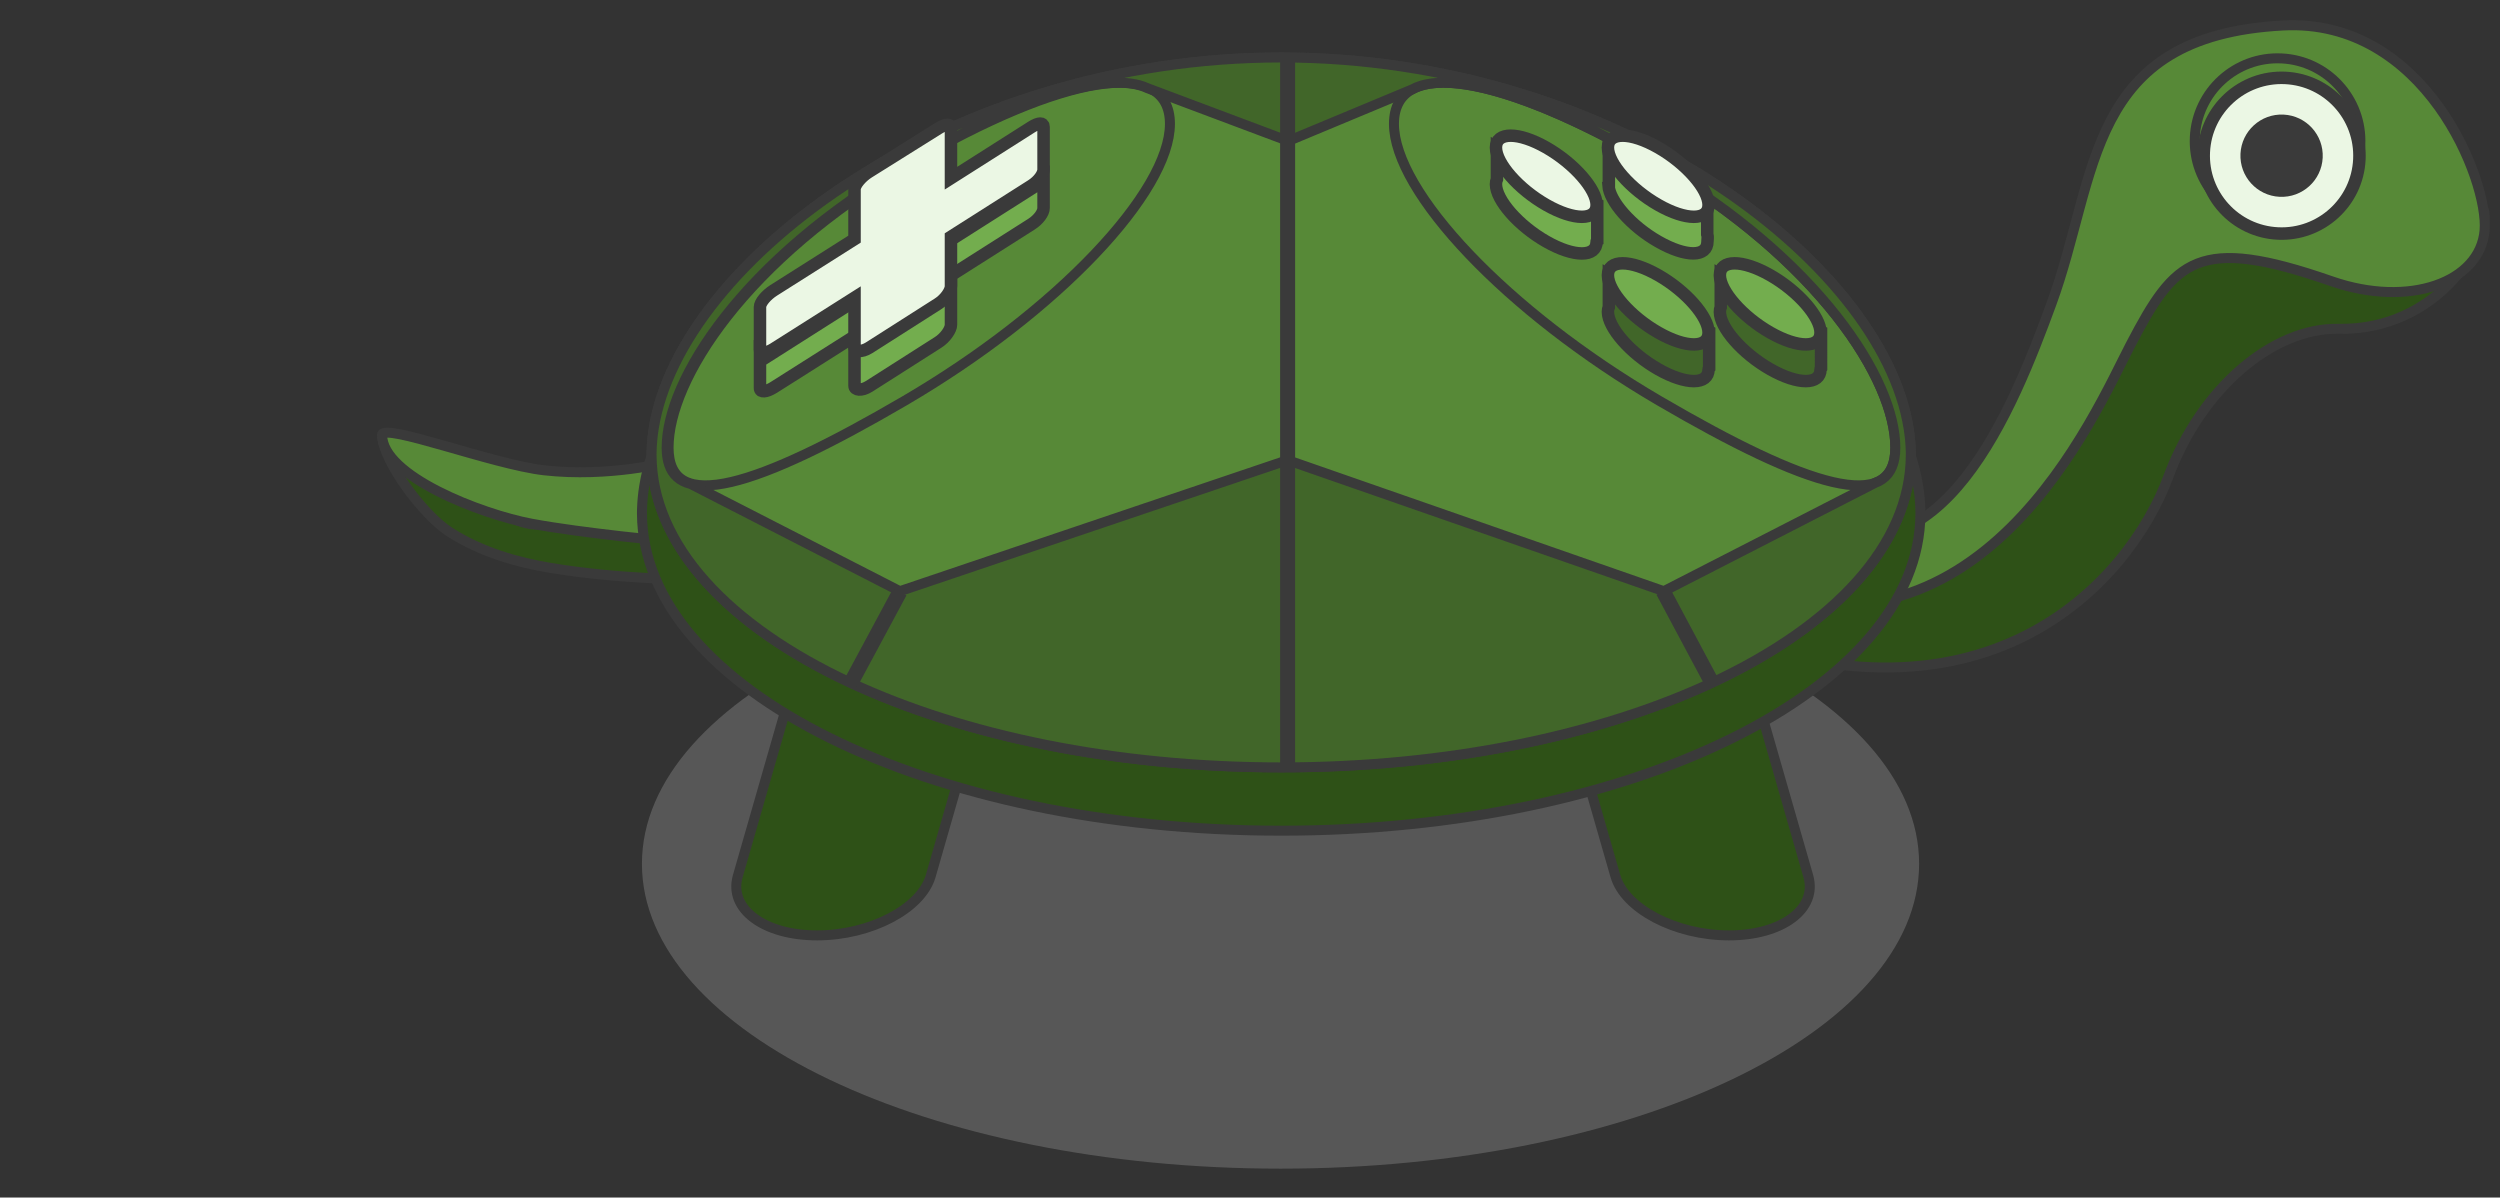 <?xml version="1.0" encoding="UTF-8" standalone="no"?>
<!-- Created with Inkscape (http://www.inkscape.org/) -->

<svg
   version="1.1"
   id="svg258"
   xml:space="preserve"
   width="1333.333"
   height="638.667"
   viewBox="0 0 1333.333 638.667"
   sodipodi:docname="shellpad_full.svg"
   inkscape:version="1.1.2 (b8e25be833, 2022-02-05)"
   xmlns:inkscape="http://www.inkscape.org/namespaces/inkscape"
   xmlns:sodipodi="http://sodipodi.sourceforge.net/DTD/sodipodi-0.dtd"
   xmlns="http://www.w3.org/2000/svg"
   xmlns:svg="http://www.w3.org/2000/svg"><rect x="0" y="0" width="1333.333" height="638.667" fill="#333333" stroke="none"/><defs
     id="defs262"><clipPath
       clipPathUnits="userSpaceOnUse"
       id="clipPath272"><path
         d="M 0,479 H 1000 V 0 H 0 Z"
         id="path270" /></clipPath><clipPath
       clipPathUnits="userSpaceOnUse"
       id="clipPath280"><path
         d="M 256.844,255.46 H 767.831 V 11.545 H 256.844 Z"
         id="path278" /></clipPath></defs><sodipodi:namedview
     id="namedview260"
     pagecolor="#505050"
     bordercolor="#eeeeee"
     borderopacity="1"
     inkscape:pageshadow="0"
     inkscape:pageopacity="0"
     inkscape:pagecheckerboard="0"
     showgrid="false"
     inkscape:zoom="0.41962503"
     inkscape:cx="823.35413"
     inkscape:cy="302.65116"
     inkscape:window-width="1332"
     inkscape:window-height="1041"
     inkscape:window-x="448"
     inkscape:window-y="9"
     inkscape:window-maximized="0"
     inkscape:current-layer="g264" /><g
     id="g264"
     inkscape:groupmode="layer"
     inkscape:label="shellpad - Artwork"
     transform="matrix(1.333,0,0,-1.333,0,638.667)"><g
       id="g266"><g
         id="g268"
         clip-path="url(#clipPath272)"><g
           id="g274"><g
             id="g276" /><g
             id="g288"><g
               clip-path="url(#clipPath280)"
               opacity="0.5"
               id="g286"><g
                 transform="translate(767.831,133.503)"
                 id="g284"><path
                   d="m 0,0 c 0,67.355 -114.388,121.957 -255.493,121.957 -141.105,0 -255.493,-54.602 -255.493,-121.957 0,-67.355 114.388,-121.957 255.493,-121.957 C -114.388,-121.957 0,-67.355 0,0"
                   style="fill:#7c7c7c;fill-opacity:1;fill-rule:nonzero;stroke:none"
                   id="path282" /></g></g></g></g><g
           id="g290"
           transform="translate(725.35,264.456)"><path
             d="m 0,0 c 54.695,-26.959 77.974,10.101 97.271,49.253 19.298,39.153 19.117,85.414 103.924,84.347 53.448,-0.672 66.617,0.891 67.399,-3.685 C 270.608,118.14 250.467,82.334 210.201,83.106 184.208,83.604 155.372,59.51 142.146,23.8 126.709,-17.882 68.046,-85.036 -50.052,-34.091 c 0,0 15.438,6.954 24.537,11.417 C -16.415,-18.212 0,0 0,0"
             style="fill:#2e5117;fill-opacity:1;fill-rule:nonzero;stroke:none"
             id="path292" /></g><g
           id="g294"
           transform="translate(725.35,264.456)"><path
             d="m 0,0 c 54.695,-26.959 77.974,10.101 97.271,49.253 19.298,39.153 19.117,85.414 103.924,84.347 53.448,-0.672 66.617,0.891 67.399,-3.685 C 270.608,118.14 250.467,82.334 210.201,83.106 184.208,83.604 155.372,59.51 142.146,23.8 126.709,-17.882 68.046,-85.036 -50.052,-34.091 c 0,0 15.438,6.954 24.537,11.417 C -16.415,-18.212 0,0 0,0 Z"
             style="fill:none;stroke:#3a3a3a;stroke-width:4;stroke-linecap:butt;stroke-linejoin:miter;stroke-miterlimit:10;stroke-dasharray:none;stroke-opacity:1"
             id="path296" /></g><g
           id="g298"
           transform="translate(722.184,269.625)"><path
             d="m 0,0 c 54.695,-26.959 83.474,46.815 98.537,87.785 18.987,51.646 13.648,107.303 92.686,111.511 56.91,3.03 82.357,-62.204 80.674,-81.992 C 270.131,96.532 241.714,86.171 210.665,96.977 157.05,115.637 148.059,105.645 130.306,71.682 116.003,44.319 70.242,-64.561 -30.682,-23.601 -17.754,-12.633 0,0 0,0"
             style="fill:#578937;fill-opacity:1;fill-rule:nonzero;stroke:none"
             id="path300" /></g><g
           id="g302"
           transform="translate(722.184,269.625)"><path
             d="m 0,0 c 54.695,-26.959 83.474,46.815 98.537,87.785 18.987,51.646 13.648,107.303 92.686,111.511 56.91,3.03 82.357,-62.204 80.674,-81.992 C 270.131,96.532 241.714,86.171 210.665,96.977 157.05,115.637 148.059,105.645 130.306,71.682 116.003,44.319 70.242,-64.561 -30.682,-23.601 -17.754,-12.633 0,0 0,0 Z"
             style="fill:none;stroke:#3a3a3a;stroke-width:4;stroke-linecap:butt;stroke-linejoin:miter;stroke-miterlimit:10;stroke-dasharray:none;stroke-opacity:1"
             id="path304" /></g><g
           id="g306"
           transform="translate(944.359,421.075)"><path
             d="M 0,0 C 0.867,18.283 -13.251,33.806 -31.534,34.673 -49.816,35.54 -65.34,21.422 -66.207,3.14 -67.074,-15.143 -52.956,-30.667 -34.673,-31.534 -16.391,-32.401 -0.867,-18.283 0,0"
             style="fill:#578937;fill-opacity:1;fill-rule:nonzero;stroke:none"
             id="path308" /></g><g
           id="g310"
           transform="translate(944.359,421.075)"><path
             d="M 0,0 C 0.867,18.283 -13.251,33.806 -31.534,34.673 -49.816,35.54 -65.34,21.422 -66.207,3.14 -67.074,-15.143 -52.956,-30.667 -34.673,-31.534 -16.391,-32.401 -0.867,-18.283 0,0 Z"
             style="fill:none;stroke:#3a3a3a;stroke-width:4;stroke-linecap:butt;stroke-linejoin:miter;stroke-miterlimit:10;stroke-dasharray:none;stroke-opacity:1"
             id="path312" /></g><g
           id="g314"
           transform="translate(943.987,415.347)"><path
             d="m 0,0 c 0.815,17.19 -12.46,31.787 -29.65,32.602 -17.19,0.815 -31.787,-12.46 -32.602,-29.65 -0.815,-17.19 12.46,-31.787 29.65,-32.602 C -15.411,-30.465 -0.815,-17.19 0,0"
             style="fill:#ebf7e4;fill-opacity:1;fill-rule:nonzero;stroke:none"
             id="path316" /></g><g
           id="g318"
           transform="translate(943.987,415.347)"><path
             d="m 0,0 c 0.815,17.19 -12.46,31.787 -29.65,32.602 -17.19,0.815 -31.787,-12.46 -32.602,-29.65 -0.815,-17.19 12.46,-31.787 29.65,-32.602 C -15.411,-30.465 -0.815,-17.19 0,0 Z"
             style="fill:none;stroke:#3a3a3a;stroke-width:5;stroke-linecap:butt;stroke-linejoin:miter;stroke-miterlimit:10;stroke-dasharray:none;stroke-opacity:1"
             id="path320" /></g><g
           id="g322"
           transform="translate(929.31,416.043)"><path
             d="m 0,0 c 0.431,9.084 -6.584,16.798 -15.668,17.228 -9.085,0.431 -16.798,-6.584 -17.229,-15.668 -0.43,-9.084 6.585,-16.798 15.669,-17.228 C -8.144,-16.099 -0.431,-9.084 0,0"
             style="fill:#3a3a3a;fill-opacity:1;fill-rule:nonzero;stroke:none"
             id="path324" /></g><g
           id="g326"
           transform="translate(314.999,197.488)"><path
             d="m 0,0 -19.806,-68.914 c -3.768,-13.109 10.457,-23.721 31.772,-23.701 21.314,0.02 41.648,10.664 45.416,23.773 L 77.188,0.072 Z"
             style="fill:#2e5117;fill-opacity:1;fill-rule:nonzero;stroke:none"
             id="path328" /></g><g
           id="g330"
           transform="translate(314.999,197.488)"><path
             d="m 0,0 -19.806,-68.914 c -3.768,-13.109 10.457,-23.721 31.772,-23.701 21.314,0.02 41.648,10.664 45.416,23.773 L 77.188,0.072 Z"
             style="fill:none;stroke:#3a3a3a;stroke-width:4;stroke-linecap:butt;stroke-linejoin:miter;stroke-miterlimit:10;stroke-dasharray:none;stroke-opacity:1"
             id="path332" /></g><g
           id="g334"
           transform="translate(703.686,197.488)"><path
             d="m 0,0 19.806,-68.914 c 3.768,-13.109 -10.457,-23.721 -31.772,-23.701 -21.314,0.02 -41.648,10.664 -45.416,23.773 L -77.188,0.072 Z"
             style="fill:#2e5117;fill-opacity:1;fill-rule:nonzero;stroke:none"
             id="path336" /></g><g
           id="g338"
           transform="translate(703.686,197.488)"><path
             d="m 0,0 19.806,-68.914 c 3.768,-13.109 -10.457,-23.721 -31.772,-23.701 -21.314,0.02 -41.648,10.664 -45.416,23.773 L -77.188,0.072 Z"
             style="fill:none;stroke:#3a3a3a;stroke-width:4;stroke-linecap:butt;stroke-linejoin:miter;stroke-miterlimit:10;stroke-dasharray:none;stroke-opacity:1"
             id="path340" /></g><g
           id="g342"
           transform="translate(286.185,252.962)"><path
             d="m 0,0 1.083,10.824 c 0.349,5.056 -3.385,6.832 -8.297,7.72 l -62.838,-2.263 c -3.74,-0.135 -7.447,0.703 -10.762,2.441 -14.983,7.857 -52.464,39.134 -52.464,33.337 0,-9.722 16.088,-31.771 27.015,-38.764 C -93.398,5.062 -78.796,1.094 -66.086,-1.029 -38.21,-5.685 -9.801,-5.643 -9.801,-5.643 -4.888,-6.531 -0.349,-5.057 0,0"
             style="fill:#2e5117;fill-opacity:1;fill-rule:nonzero;stroke:none"
             id="path344" /></g><g
           id="g346"
           transform="translate(286.185,252.962)"><path
             d="m 0,0 1.083,10.824 c 0.349,5.056 -3.385,6.832 -8.297,7.72 l -62.838,-2.263 c -3.74,-0.135 -7.447,0.703 -10.762,2.441 -14.983,7.857 -52.464,39.134 -52.464,33.337 0,-9.722 16.088,-31.771 27.015,-38.764 C -93.398,5.062 -78.796,1.094 -66.086,-1.029 -38.21,-5.685 -9.801,-5.643 -9.801,-5.643 -4.888,-6.531 -0.349,-5.057 0,0 Z"
             style="fill:none;stroke:#3a3a3a;stroke-width:4;stroke-linecap:butt;stroke-linejoin:miter;stroke-miterlimit:10;stroke-dasharray:none;stroke-opacity:1"
             id="path348" /></g><g
           id="g350"
           transform="translate(274.864,274.921)"><path
             d="m 0,0 -1.801,8.575 c 0.532,4.129 -0.992,10.204 -5.658,10.734 0,0 -23.696,-6.2 -49.649,-3.28 -20.648,2.323 -64.849,19.28 -64.849,14.071 0,-16.379 39.726,-31.674 59.692,-35.419 20.581,-3.86 56.605,-7.204 56.605,-7.204 C -0.994,-13.053 -0.532,-4.129 0,0"
             style="fill:#578937;fill-opacity:1;fill-rule:nonzero;stroke:none"
             id="path352" /></g><g
           id="g354"
           transform="translate(274.864,274.921)"><path
             d="m 0,0 -1.801,8.575 c 0.532,4.129 -0.992,10.204 -5.658,10.734 0,0 -23.696,-6.2 -49.649,-3.28 -20.648,2.323 -64.849,19.28 -64.849,14.071 0,-16.379 39.726,-31.674 59.692,-35.419 20.581,-3.86 56.605,-7.204 56.605,-7.204 C -0.994,-13.053 -0.532,-4.129 0,0 Z"
             style="fill:none;stroke:#3a3a3a;stroke-width:4;stroke-linecap:butt;stroke-linejoin:miter;stroke-miterlimit:10;stroke-dasharray:none;stroke-opacity:1"
             id="path356" /></g><g
           id="g358"
           transform="translate(764.326,305.021)"><path
             d="M 0,0 C 0.563,-3.296 0.88,-6.63 0.942,-9.988 0.857,-6.7 0.54,-3.365 0,0"
             style="fill:#385b21;fill-opacity:1;fill-rule:nonzero;stroke:none"
             id="path360" /></g><g
           id="g362"
           transform="translate(765.267,293.574)"><path
             d="M 0,0 V -0.147 C 0,0.386 -0.008,0.919 -0.023,1.459 -0.008,0.973 0,0.486 0,0"
             style="fill:#385b21;fill-opacity:1;fill-rule:nonzero;stroke:none"
             id="path364" /></g><g
           id="g366"
           transform="translate(768.363,273.696)"><path
             d="m 0,0 c 0,-0.051 0,-0.094 -0.007,-0.145 -0.297,-70.052 -114.689,-126.787 -255.756,-126.787 -141.06,0 -255.451,56.735 -255.748,126.787 -0.008,0.051 -0.008,0.094 -0.008,0.145 0,0.5 0.008,1 0.022,1.507 0.08,3.086 0.377,6.216 0.884,9.375 10.976,68.422 120.883,150.558 254.85,150.558 133.975,0 243.881,-82.136 254.857,-150.558 C -0.398,7.723 -0.101,4.593 -0.022,1.507 -0.007,1 0,0.5 0,0"
             style="fill:#2e5117;fill-opacity:1;fill-rule:nonzero;stroke:none"
             id="path368" /></g><g
           id="g370"
           transform="translate(768.363,273.696)"><path
             d="m 0,0 c 0,-0.051 0,-0.094 -0.007,-0.145 -0.297,-70.052 -114.689,-126.787 -255.756,-126.787 -141.06,0 -255.451,56.735 -255.748,126.787 -0.008,0.051 -0.008,0.094 -0.008,0.145 0,0.5 0.008,1 0.022,1.507 0.08,3.086 0.377,6.216 0.884,9.375 10.976,68.422 120.883,150.558 254.85,150.558 133.975,0 243.881,-82.136 254.857,-150.558 C -0.398,7.723 -0.101,4.593 -0.022,1.507 -0.007,1 0,0.5 0,0 Z"
             style="fill:none;stroke:#3a3a3a;stroke-width:4;stroke-linecap:butt;stroke-linejoin:miter;stroke-miterlimit:10;stroke-dasharray:none;stroke-opacity:1"
             id="path372" /></g><g
           id="g374"
           transform="translate(764.518,297.112)"><path
             d="m 0,0 c 0,-0.05 0,-0.093 -0.007,-0.143 -0.293,-68.999 -112.965,-124.881 -251.912,-124.881 -138.939,0 -251.611,55.882 -251.904,124.881 -0.007,0.05 -0.007,0.093 -0.007,0.143 0,0.492 0.007,0.985 0.021,1.484 0.079,3.04 0.372,6.123 0.871,9.234 10.811,67.394 119.066,148.296 251.019,148.296 131.961,0 240.216,-80.902 251.027,-148.296 C -0.393,7.607 -0.1,4.524 -0.021,1.484 -0.007,0.985 0,0.492 0,0"
             style="fill:#578937;fill-opacity:1;fill-rule:nonzero;stroke:none"
             id="path376" /></g><g
           id="g378"
           transform="translate(764.518,297.112)"><path
             d="m 0,0 c 0,-0.05 0,-0.093 -0.007,-0.143 -0.293,-68.999 -112.965,-124.881 -251.912,-124.881 -138.939,0 -251.611,55.882 -251.904,124.881 -0.007,0.05 -0.007,0.093 -0.007,0.143 0,0.492 0.007,0.985 0.021,1.484 0.079,3.04 0.372,6.123 0.871,9.234 10.811,67.394 119.066,148.296 251.019,148.296 131.961,0 240.216,-80.902 251.027,-148.296 C -0.393,7.607 -0.1,4.524 -0.021,1.484 -0.007,0.985 0,0.492 0,0 Z"
             style="fill:none;stroke:#3a3a3a;stroke-width:4;stroke-linecap:butt;stroke-linejoin:miter;stroke-miterlimit:10;stroke-dasharray:none;stroke-opacity:1"
             id="path380" /></g><g
           id="g382"
           transform="translate(220.318,293.428)"><path
             d="M 0,0 C 0,-0.054 0,-0.1 0.008,-0.154 H 0 Z"
             style="fill:#385b21;fill-opacity:1;fill-rule:nonzero;stroke:none"
             id="path384" /></g><g
           id="g386"
           transform="translate(765.29,293.428)"><path
             d="M 0,0 V -0.154 H -0.008 C 0,-0.1 0,-0.054 0,0"
             style="fill:#385b21;fill-opacity:1;fill-rule:nonzero;stroke:none"
             id="path388" /></g><g
           id="g390"
           transform="translate(758.32,300.027)"><path
             d="m 0,0 c 0,27.181 -30.489,75.066 -96.409,113.603 -61.245,35.804 -104.19,43.114 -104.19,15.933 0,-27.181 44.979,-75.061 106.234,-110.849 C -35.475,-15.72 0,-27.181 0,0"
             style="fill:#578937;fill-opacity:1;fill-rule:nonzero;stroke:none"
             id="path392" /></g><g
           id="g394"
           transform="translate(758.32,300.027)"><path
             d="m 0,0 c 0,27.181 -30.489,75.066 -96.409,113.603 -61.245,35.804 -104.19,43.114 -104.19,15.933 0,-27.181 44.979,-75.061 106.234,-110.849 C -35.475,-15.72 0,-27.181 0,0 Z"
             style="fill:none;stroke:#3a3a3a;stroke-width:4;stroke-linecap:butt;stroke-linejoin:miter;stroke-miterlimit:10;stroke-dasharray:none;stroke-opacity:1"
             id="path396" /></g><g
           id="g398"
           transform="translate(267.493,300.027)"><path
             d="m 0,0 c 0,27.181 30.489,75.066 96.409,113.603 61.245,35.804 104.19,43.114 104.19,15.933 C 200.599,102.355 155.62,54.475 94.365,18.687 35.475,-15.72 0,-27.181 0,0"
             style="fill:#578937;fill-opacity:1;fill-rule:nonzero;stroke:none"
             id="path400" /></g><g
           id="g402"
           transform="translate(267.493,300.027)"><path
             d="m 0,0 c 0,27.181 30.489,75.066 96.409,113.603 61.245,35.804 104.19,43.114 104.19,15.933 C 200.599,102.355 155.62,54.475 94.365,18.687 35.475,-15.72 0,-27.181 0,0 Z"
             style="fill:none;stroke:#3a3a3a;stroke-width:4;stroke-linecap:butt;stroke-linejoin:miter;stroke-miterlimit:10;stroke-dasharray:none;stroke-opacity:1"
             id="path404" /></g><g
           id="g406"
           transform="translate(753.056,287.368)"><path
             d="m 0,0 c -0.81,-0.564 -1.706,-1.019 -2.694,-1.382 l -84.668,-43.403 -150.517,52.45 -155.148,-52.45 -0.371,0.193 -83.34,42.716 c -2.215,0.541 -4.068,1.475 -5.527,2.833 l -0.015,0.008 c -2.671,2.47 -4.052,6.329 -4.052,11.694 0,27.178 30.489,75.065 96.408,113.606 45.371,26.521 80.7,37.405 95.96,30.211 l 0.016,-0.008 0.023,-0.007 56.046,-21.042 0.255,-0.092 49.509,20.632 0.007,0.008 c 1.089,0.609 2.293,1.111 3.605,1.505 16.449,4.994 50.396,-6.098 93.359,-31.207 C -25.225,87.724 5.264,39.837 5.264,12.659 5.264,6.538 3.466,2.377 0,0 m 11.439,11.231 c -0.077,3.033 -0.37,6.121 -0.872,9.232 -10.806,67.393 -119.063,148.294 -251.024,148.294 -131.953,0 -240.21,-80.901 -251.016,-148.294 -0.502,-3.111 -0.795,-6.199 -0.872,-9.232 -0.016,-0.502 -0.023,-0.996 -0.023,-1.49 0,-0.046 0,-0.092 0.007,-0.139 0.155,-35.931 30.783,-68.311 79.736,-91.09 45.039,-20.956 105.585,-33.793 172.168,-33.793 66.668,0 127.291,12.868 172.346,33.878 48.853,22.771 79.411,55.113 79.566,91.005 0.008,0.047 0.008,0.093 0.008,0.139 0,0.494 -0.008,0.988 -0.024,1.49"
             style="fill:#416629;fill-opacity:1;fill-rule:nonzero;stroke:none"
             id="path408" /></g><g
           id="g410"
           transform="translate(753.056,287.368)"><path
             d="m 0,0 c -0.81,-0.564 -1.706,-1.019 -2.694,-1.382 l -84.668,-43.403 -150.517,52.45 -155.148,-52.45 -0.371,0.193 -83.34,42.716 c -2.215,0.541 -4.068,1.475 -5.527,2.833 l -0.015,0.008 c -2.671,2.47 -4.052,6.329 -4.052,11.694 0,27.178 30.489,75.065 96.408,113.606 45.371,26.521 80.7,37.405 95.96,30.211 l 0.016,-0.008 0.023,-0.007 56.046,-21.042 0.255,-0.092 49.509,20.632 0.007,0.008 c 1.089,0.609 2.293,1.111 3.605,1.505 16.449,4.994 50.396,-6.098 93.359,-31.207 C -25.225,87.724 5.264,39.837 5.264,12.659 5.264,6.538 3.466,2.377 0,0 Z m 11.439,11.231 c -0.077,3.033 -0.37,6.121 -0.872,9.232 -10.806,67.393 -119.063,148.294 -251.024,148.294 -131.953,0 -240.21,-80.901 -251.016,-148.294 -0.502,-3.111 -0.795,-6.199 -0.872,-9.232 -0.016,-0.502 -0.023,-0.996 -0.023,-1.49 0,-0.046 0,-0.092 0.007,-0.139 0.155,-35.931 30.783,-68.311 79.736,-91.09 45.039,-20.956 105.585,-33.793 172.168,-33.793 66.668,0 127.291,12.868 172.346,33.878 48.853,22.771 79.411,55.113 79.566,91.005 0.008,0.047 0.008,0.093 0.008,0.139 0,0.494 -0.008,0.988 -0.024,1.49 z"
             style="fill:none;stroke:#3a3a3a;stroke-width:4;stroke-linecap:butt;stroke-linejoin:miter;stroke-miterlimit:10;stroke-dasharray:none;stroke-opacity:1"
             id="path412" /></g><g
           id="g414"
           transform="translate(663.462,382.466)"><path
             d="m 0,0 c 11.12,-6.339 19.696,-6.282 19.696,0.057 0,0.903 0.25,1.831 -0.096,2.872 V 15.012 L -19.766,37.493 V 22.602 L -19.93,22.495 C -19.516,16.128 -10.856,6.188 0,0"
             style="fill:#73ad4e;fill-opacity:1;fill-rule:nonzero;stroke:none"
             id="path416" /></g><g
           id="g418"
           transform="translate(663.462,382.466)"><path
             d="m 0,0 c 11.12,-6.339 19.696,-6.282 19.696,0.057 0,0.903 0.25,1.831 -0.096,2.872 V 15.012 L -19.766,37.493 V 22.602 L -19.93,22.495 C -19.516,16.128 -10.856,6.188 0,0 Z"
             style="fill:none;stroke:#3a3a3a;stroke-width:5;stroke-linecap:butt;stroke-linejoin:miter;stroke-miterlimit:10;stroke-dasharray:none;stroke-opacity:1"
             id="path420" /></g><g
           id="g422"
           transform="translate(728.603,346.533)"><path
             d="M 0,0 -40.138,22.609 V 9.723 c -0.221,-0.555 -0.343,-1.188 -0.343,-1.906 0,-6.339 9.015,-16.616 20.135,-22.955 11.12,-6.339 20.135,-6.339 20.135,0 0,0.198 0.211,0.472 0.211,0.472 z"
             style="fill:#416629;fill-opacity:1;fill-rule:nonzero;stroke:none"
             id="path424" /></g><g
           id="g426"
           transform="translate(728.603,346.533)"><path
             d="M 0,0 -40.138,22.609 V 9.723 c -0.221,-0.555 -0.343,-1.188 -0.343,-1.906 0,-6.339 9.015,-16.616 20.135,-22.955 11.12,-6.339 20.135,-6.339 20.135,0 0,0.198 0.211,0.472 0.211,0.472 z"
             style="fill:none;stroke:#3a3a3a;stroke-width:5;stroke-linecap:butt;stroke-linejoin:miter;stroke-miterlimit:10;stroke-dasharray:none;stroke-opacity:1"
             id="path428" /></g><g
           id="g430"
           transform="translate(643.696,356.324)"><path
             d="m 0,0 c -0.239,-0.571 -0.369,-1.227 -0.369,-1.974 0,-6.339 9.015,-16.616 20.135,-22.955 11.12,-6.339 20.135,-6.339 20.135,0 0,0.203 0.237,0.472 0.237,0.472 V -9.791 L 0,12.818 Z"
             style="fill:#416629;fill-opacity:1;fill-rule:nonzero;stroke:none"
             id="path432" /></g><g
           id="g434"
           transform="translate(643.696,356.324)"><path
             d="m 0,0 c -0.239,-0.571 -0.369,-1.227 -0.369,-1.974 0,-6.339 9.015,-16.616 20.135,-22.955 11.12,-6.339 20.135,-6.339 20.135,0 0,0.203 0.237,0.472 0.237,0.472 V -9.791 L 0,12.818 Z"
             style="fill:none;stroke:#3a3a3a;stroke-width:5;stroke-linecap:butt;stroke-linejoin:miter;stroke-miterlimit:10;stroke-dasharray:none;stroke-opacity:1"
             id="path436" /></g><g
           id="g438"
           transform="translate(598.927,407.462)"><path
             d="m 0,0 c -0.257,-0.586 -0.394,-1.265 -0.394,-2.041 0,-6.339 9.014,-16.617 20.134,-22.956 11.12,-6.339 20.135,-6.339 20.135,0 0,0.165 0.263,0.346 0.263,0.346 V -9.985 L 0,12.624 Z"
             style="fill:#73ad4e;fill-opacity:1;fill-rule:nonzero;stroke:none"
             id="path440" /></g><g
           id="g442"
           transform="translate(598.927,407.462)"><path
             d="m 0,0 c -0.257,-0.586 -0.394,-1.265 -0.394,-2.041 0,-6.339 9.014,-16.617 20.134,-22.956 11.12,-6.339 20.135,-6.339 20.135,0 0,0.165 0.263,0.346 0.263,0.346 V -9.985 L 0,12.624 Z"
             style="fill:none;stroke:#3a3a3a;stroke-width:5;stroke-linecap:butt;stroke-linejoin:miter;stroke-miterlimit:10;stroke-dasharray:none;stroke-opacity:1"
             id="path444" /></g><g
           id="g446"
           transform="translate(683.596,346.061)"><path
             d="m 0,0 c 0,-6.339 -9.015,-6.339 -20.135,0 -11.12,6.339 -20.134,16.616 -20.134,22.955 0,6.339 9.014,6.339 20.134,0 C -9.015,16.616 0,6.339 0,0"
             style="fill:#73ad4e;fill-opacity:1;fill-rule:nonzero;stroke:none"
             id="path448" /></g><g
           id="g450"
           transform="translate(683.596,346.061)"><path
             d="m 0,0 c 0,-6.339 -9.015,-6.339 -20.135,0 -11.12,6.339 -20.134,16.616 -20.134,22.955 0,6.339 9.014,6.339 20.134,0 C -9.015,16.616 0,6.339 0,0 Z"
             style="fill:none;stroke:#3a3a3a;stroke-width:5;stroke-linecap:butt;stroke-linejoin:miter;stroke-miterlimit:10;stroke-dasharray:none;stroke-opacity:1"
             id="path452" /></g><g
           id="g454"
           transform="translate(728.391,346.061)"><path
             d="m 0,0 c 0,-6.339 -9.015,-6.339 -20.135,0 -11.12,6.339 -20.134,16.616 -20.134,22.955 0,6.339 9.014,6.339 20.134,0 C -9.015,16.616 0,6.339 0,0"
             style="fill:#73ad4e;fill-opacity:1;fill-rule:nonzero;stroke:none"
             id="path456" /></g><g
           id="g458"
           transform="translate(728.391,346.061)"><path
             d="m 0,0 c 0,-6.339 -9.015,-6.339 -20.135,0 -11.12,6.339 -20.134,16.616 -20.134,22.955 0,6.339 9.014,6.339 20.134,0 C -9.015,16.616 0,6.339 0,0 Z"
             style="fill:none;stroke:#3a3a3a;stroke-width:5;stroke-linecap:butt;stroke-linejoin:miter;stroke-miterlimit:10;stroke-dasharray:none;stroke-opacity:1"
             id="path460" /></g><g
           id="g462"
           transform="translate(683.596,397.131)"><path
             d="m 0,0 c 0,-6.339 -9.015,-6.339 -20.135,0 -11.12,6.339 -20.134,16.617 -20.134,22.955 0,6.339 9.014,6.339 20.134,0 C -9.015,16.617 0,6.339 0,0"
             style="fill:#ebf7e4;fill-opacity:1;fill-rule:nonzero;stroke:none"
             id="path464" /></g><g
           id="g466"
           transform="translate(683.596,397.131)"><path
             d="m 0,0 c 0,-6.339 -9.015,-6.339 -20.135,0 -11.12,6.339 -20.134,16.617 -20.134,22.955 0,6.339 9.014,6.339 20.134,0 C -9.015,16.617 0,6.339 0,0 Z"
             style="fill:none;stroke:#3a3a3a;stroke-width:5;stroke-linecap:butt;stroke-linejoin:miter;stroke-miterlimit:10;stroke-dasharray:none;stroke-opacity:1"
             id="path468" /></g><g
           id="g470"
           transform="translate(638.802,397.131)"><path
             d="m 0,0 c 0,-6.339 -9.015,-6.339 -20.135,0 -11.12,6.339 -20.134,16.617 -20.134,22.955 0,6.339 9.014,6.339 20.134,0 C -9.015,16.617 0,6.339 0,0"
             style="fill:#ebf7e4;fill-opacity:1;fill-rule:nonzero;stroke:none"
             id="path472" /></g><g
           id="g474"
           transform="translate(638.802,397.131)"><path
             d="m 0,0 c 0,-6.339 -9.015,-6.339 -20.135,0 -11.12,6.339 -20.134,16.617 -20.134,22.955 0,6.339 9.014,6.339 20.134,0 C -9.015,16.617 0,6.339 0,0 Z"
             style="fill:none;stroke:#3a3a3a;stroke-width:5;stroke-linecap:butt;stroke-linejoin:miter;stroke-miterlimit:10;stroke-dasharray:none;stroke-opacity:1"
             id="path476" /></g><g
           id="g478"
           transform="translate(380.484,383.191)"><path
             d="m 0,0 v 5.984 c 0,1.813 -1.947,1.935 -4.915,0.061 l -28.112,-17.6 c -2.969,-1.874 -5.567,-5.038 -5.567,-6.851 v -6.124 l -37.822,-24.039 v 6.508 c 0,0 0.013,0.003 0.024,0.006 -0.013,-0.099 -0.024,-0.196 -0.024,-0.289 v -17.031 c 0,-1.813 2.533,-1.587 5.501,0.286 l 32.321,20.473 v -19.813 c 0,-1.813 2.848,-2.11 5.816,-0.236 l 27.626,17.6 C -2.183,-39.191 0,-35.851 0,-34.038 v 19.813 L 32.157,6.203 c 2.969,1.874 4.893,4.671 4.893,6.484 v 0.055 16.976 -6.169 z"
             style="fill:#73ad4e;fill-opacity:1;fill-rule:nonzero;stroke:none"
             id="path480" /></g><g
           id="g482"
           transform="translate(380.484,383.191)"><path
             d="m 0,0 v 5.984 c 0,1.813 -1.947,1.935 -4.915,0.061 l -28.112,-17.6 c -2.969,-1.874 -5.567,-5.038 -5.567,-6.851 v -6.124 l -37.822,-24.039 v 6.508 c 0,0 0.013,0.003 0.024,0.006 -0.013,-0.099 -0.024,-0.196 -0.024,-0.289 v -17.031 c 0,-1.813 2.533,-1.587 5.501,0.286 l 32.321,20.473 v -19.813 c 0,-1.813 2.848,-2.11 5.816,-0.236 l 27.626,17.6 C -2.183,-39.191 0,-35.851 0,-34.038 v 19.813 L 32.157,6.203 c 2.969,1.874 4.893,4.671 4.893,6.484 v 0.055 16.976 -6.169 z"
             style="fill:none;stroke:#3a3a3a;stroke-width:5;stroke-linecap:butt;stroke-linejoin:miter;stroke-miterlimit:10;stroke-dasharray:none;stroke-opacity:1"
             id="path484" /></g><g
           id="g486"
           transform="translate(412.641,428.255)"><path
             d="m 0,0 -32.157,-20.429 v 19.944 c 0,1.813 -1.947,1.935 -4.915,0.061 l -28.112,-17.6 c -2.969,-1.874 -5.567,-5.038 -5.567,-6.851 v -19.944 l -32.321,-20.473 c -2.968,-1.874 -5.501,-4.865 -5.501,-6.678 v -17.031 c 0,-1.813 2.533,-1.587 5.501,0.287 l 32.321,20.473 v -19.813 c 0,-1.813 2.848,-2.11 5.817,-0.237 l 27.625,17.601 c 2.969,1.873 5.152,5.213 5.152,7.026 v 19.813 L 0,-23.422 c 2.969,1.873 4.893,4.67 4.893,6.483 V 0.092 C 4.893,1.905 2.969,1.874 0,0"
             style="fill:#ebf7e4;fill-opacity:1;fill-rule:nonzero;stroke:none"
             id="path488" /></g><g
           id="g490"
           transform="translate(412.641,428.255)"><path
             d="m 0,0 -32.157,-20.429 v 19.944 c 0,1.813 -1.947,1.935 -4.915,0.061 l -28.112,-17.6 c -2.969,-1.874 -5.567,-5.038 -5.567,-6.851 v -19.944 l -32.321,-20.473 c -2.968,-1.874 -5.501,-4.865 -5.501,-6.678 v -17.031 c 0,-1.813 2.533,-1.587 5.501,0.287 l 32.321,20.473 v -19.813 c 0,-1.813 2.848,-2.11 5.817,-0.237 l 27.625,17.601 c 2.969,1.873 5.152,5.213 5.152,7.026 v 19.813 L 0,-23.422 c 2.969,1.873 4.893,4.67 4.893,6.483 V 0.092 C 4.893,1.905 2.969,1.874 0,0 Z"
             style="fill:none;stroke:#3a3a3a;stroke-width:5;stroke-linecap:butt;stroke-linejoin:miter;stroke-miterlimit:10;stroke-dasharray:none;stroke-opacity:1"
             id="path492" /></g><g
           id="g494"
           transform="translate(515.177,456.14)"><path
             d="M 0,0 V -161.107 -284.053"
             style="fill:none;stroke:#3a3a3a;stroke-width:6;stroke-linecap:butt;stroke-linejoin:miter;stroke-miterlimit:10;stroke-dasharray:none;stroke-opacity:1"
             id="path496" /></g><g
           id="g498"
           transform="translate(340.43,205.883)"><path
             d="M 0,0 19.599,36.446"
             style="fill:none;stroke:#3a3a3a;stroke-width:6;stroke-linecap:butt;stroke-linejoin:miter;stroke-miterlimit:10;stroke-dasharray:none;stroke-opacity:1"
             id="path500" /></g><g
           id="g502"
           transform="translate(684.991,205.883)"><path
             d="M 0,0 -19.599,36.704"
             style="fill:none;stroke:#3a3a3a;stroke-width:6;stroke-linecap:butt;stroke-linejoin:miter;stroke-miterlimit:10;stroke-dasharray:none;stroke-opacity:1"
             id="path504" /></g></g></g></g></svg>
